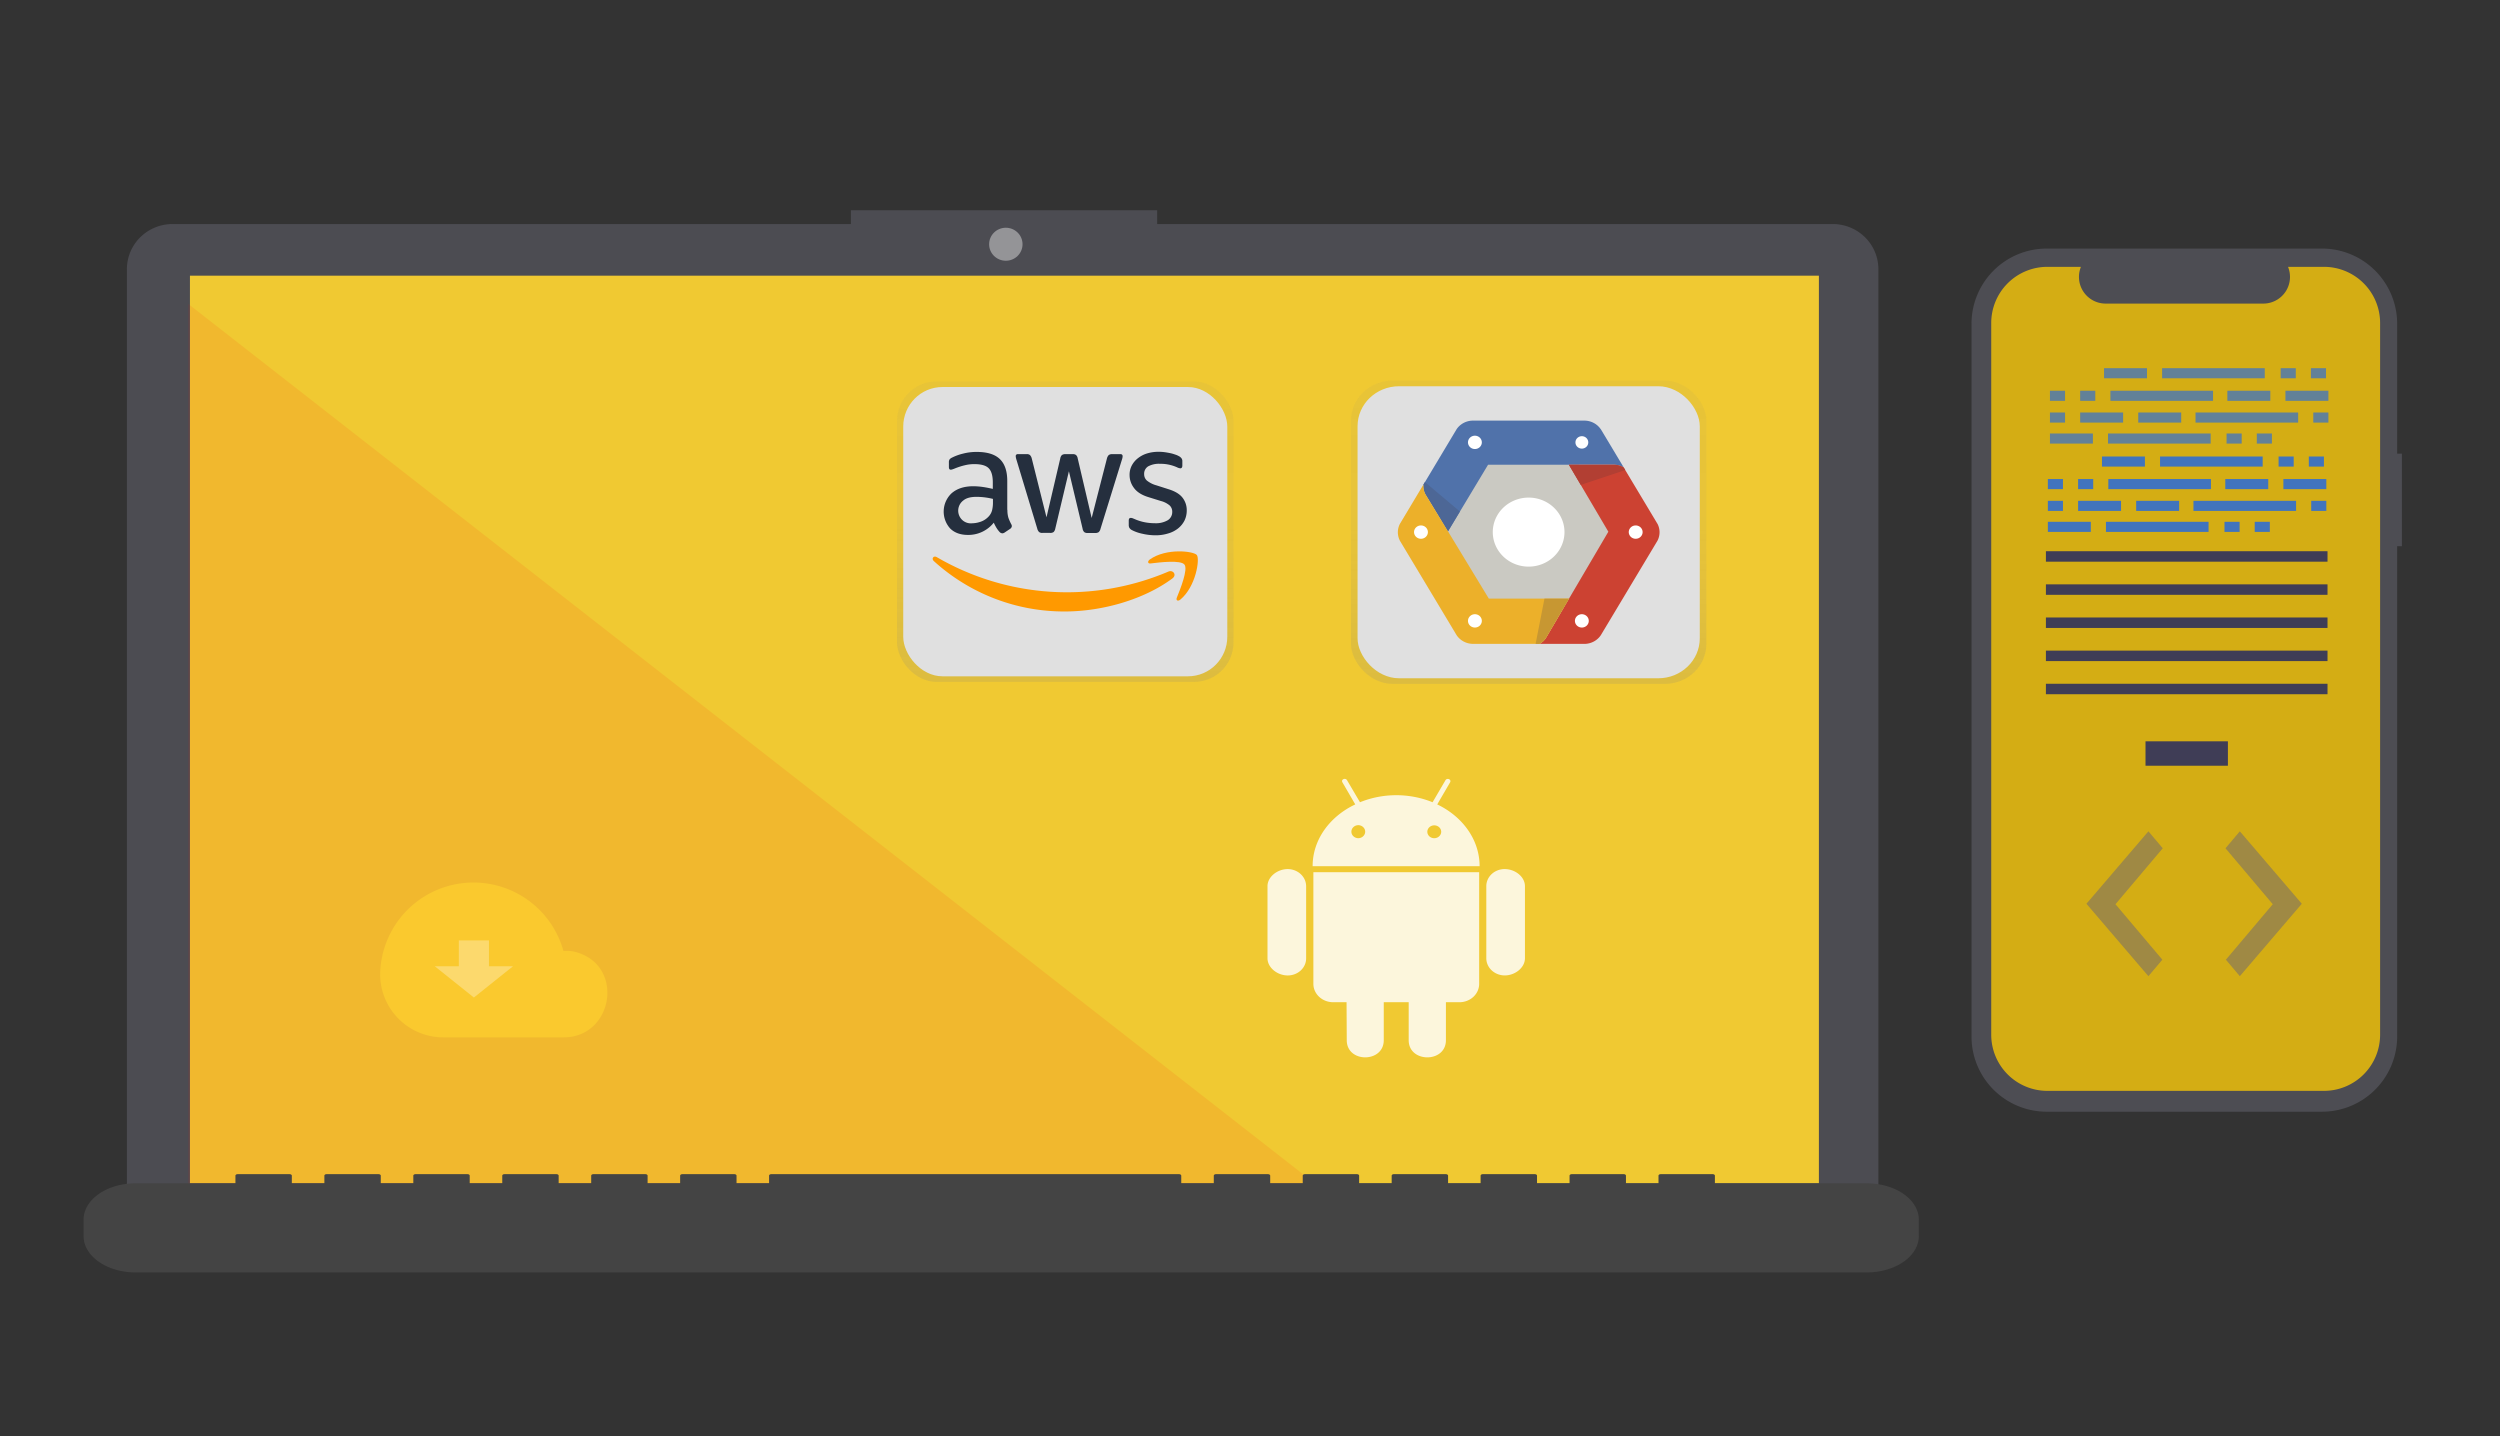 <?xml version="1.0" encoding="UTF-8" standalone="no"?>
<svg
   xmlns:dc="http://purl.org/dc/elements/1.1/"
   xmlns:cc="http://creativecommons.org/ns#"
   xmlns:rdf="http://www.w3.org/1999/02/22-rdf-syntax-ns#"
   xmlns:svg="http://www.w3.org/2000/svg"
   xmlns="http://www.w3.org/2000/svg"
   xmlns:xlink="http://www.w3.org/1999/xlink"
   xmlns:sodipodi="http://sodipodi.sourceforge.net/DTD/sodipodi-0.dtd"
   xmlns:inkscape="http://www.inkscape.org/namespaces/inkscape"
   inkscape:version="1.0 (4035a4fb49, 2020-05-01)"
   sodipodi:docname="intro.svg"
   version="1.1"
   viewBox="0 0 1139.171 654.543"
   height="654.543"
   width="1139.171"
   data-name="Layer 1"
   id="b6117b06-2b45-45bc-b789-4a82ab6612dd">
  <rect x="0" y="0" width="1139.171" height="654.543" fill="#333333" stroke="none"/>
  <defs
     id="defs89">
    <linearGradient
       id="43bfcda2-dcfb-4411-a28b-16db327cb63c"
       x1="664.42"
       y1="277"
       x2="664.42"
       y2="115"
       xlink:href="#e6219774-622b-406f-ae45-f26a74b1f5cd" />
    <linearGradient
       id="e6219774-622b-406f-ae45-f26a74b1f5cd"
       x1="477.09"
       y1="779.22"
       x2="477.09"
       y2="120.78"
       gradientUnits="userSpaceOnUse">
      <stop
         offset="0"
         stop-color="gray"
         stop-opacity="0.25"
         id="stop2" />
      <stop
         offset="0.54"
         stop-color="gray"
         stop-opacity="0.12"
         id="stop4" />
      <stop
         offset="1"
         stop-color="gray"
         stop-opacity="0.1"
         id="stop6" />
    </linearGradient>
    <linearGradient
       id="894cb520-7283-4f65-92a7-edb841614828"
       x1="773.42"
       y1="549"
       x2="773.42"
       y2="387"
       xlink:href="#e6219774-622b-406f-ae45-f26a74b1f5cd" />
  </defs>
  <sodipodi:namedview
     inkscape:current-layer="layer2"
     inkscape:window-maximized="1"
     inkscape:window-y="-8"
     inkscape:window-x="-8"
     inkscape:cy="342.22309"
     inkscape:cx="641.3891"
     inkscape:zoom="0.95946976"
     showgrid="false"
     id="namedview87"
     inkscape:window-height="1137"
     inkscape:window-width="1920"
     inkscape:pageshadow="2"
     inkscape:pageopacity="0"
     guidetolerance="10"
     gridtolerance="10"
     objecttolerance="10"
     borderopacity="1"
     bordercolor="#666666"
     pagecolor="#212121"
     inkscape:document-rotation="0" />
  <title
     id="title2">progressive_app</title>
  <g
     inkscape:groupmode="layer"
     id="layer1"
     inkscape:label="Layer 1">
    <path
       style="display:inline;stroke-width:0.909;fill:#4d4d53;fill-opacity:1"
       id="path58"
       fill="#3f3d56"
       d="m 1094.469,206.731 h -2.161 V 147.531 A 34.263,34.263 0 0 0 1058.044,113.267 H 932.621 a 34.263,34.263 0 0 0 -34.264,34.263 v 324.777 a 34.263,34.263 0 0 0 34.264,34.263 h 125.424 a 34.263,34.263 0 0 0 34.264,-34.263 V 248.871 h 2.161 z" />
    <path
       style="display:inline;fill:#ffcc00;fill-opacity:1;stroke-width:0.909;opacity:0.761"
       id="path60"
       fill="#f9a826"
       d="m 1084.538,147.177 v 324.303 a 25.588,25.588 0 0 1 -25.584,25.593 H 932.925 A 25.588,25.588 0 0 1 907.341,471.481 V 147.177 a 25.586,25.586 0 0 1 25.584,-25.584 h 15.29 a 12.155,12.155 0 0 0 11.256,16.744 h 71.854 a 12.155,12.155 0 0 0 11.257,-16.744 h 16.371 a 25.587,25.587 0 0 1 25.584,25.584 z" />
    <rect
       style="display:inline;stroke-width:0.909"
       id="rect62"
       fill="#3f3d56"
       height="11.126"
       width="37.543"
       y="337.793"
       x="977.642" />
    <rect
       style="display:inline;stroke-width:0.909"
       id="rect64"
       fill="#3f3d56"
       height="4.768"
       width="128.319"
       y="251.173"
       x="932.254" />
    <rect
       style="display:inline;stroke-width:0.909"
       id="rect66"
       fill="#3f3d56"
       height="4.768"
       width="128.319"
       y="266.272"
       x="932.254" />
    <rect
       style="display:inline;stroke-width:0.909"
       id="rect68"
       fill="#3f3d56"
       height="4.768"
       width="128.319"
       y="281.37"
       x="932.254" />
    <rect
       style="display:inline;stroke-width:0.909"
       id="rect70"
       fill="#3f3d56"
       height="4.768"
       width="128.319"
       y="296.469"
       x="932.254" />
    <rect
       style="display:inline;stroke-width:0.909"
       id="rect72"
       fill="#3f3d56"
       height="4.768"
       width="128.319"
       y="311.568"
       x="932.254" />
    <g
       style="display:inline;opacity:0.424;fill:#575785;fill-opacity:1"
       transform="matrix(0.392,0,0,0.464,544.204,328.719)"
       id="g1040">
      <polygon
         id="polygon58"
         fill="#ffd42f"
         points="535.72,417.79 519.06,401.13 447.014,472.275 519.06,543.42 535.27,527.21 480.786,472.725 "
         transform="translate(590.019,-293.19)"
         style="fill:#575785;fill-opacity:1" />
      <polygon
         id="polygon60"
         fill="#ffd42f"
         points="608.667,417.79 625.327,401.13 697.373,472.275 625.327,543.42 609.117,527.21 663.602,472.725 "
         transform="translate(590.019,-293.19)"
         style="fill:#575785;fill-opacity:1" />
    </g>
    <g
       style="display:inline;opacity:0.94"
       transform="matrix(0.658,0,0,0.643,669.982,94.608)"
       id="f3c2397c-d780-4cc6-97d8-1503d8277a2c"
       data-name="Group 13">
      <rect
         id="ad41612f-86f7-46b2-a964-3a5da7bcf3cf"
         data-name="Rectangle 55"
         x="437.407"
         y="176.363"
         width="29.752"
         height="7.163"
         fill="#3871c8" />
      <rect
         id="b9a0b375-cc2a-4c59-8850-661af54e4f62"
         data-name="Rectangle 56"
         x="559.722"
         y="176.363"
         width="10.468"
         height="7.163"
         fill="#3871c8" />
      <rect
         id="e174c2ab-9bc5-41ec-b37c-b06fbf8a9878"
         data-name="Rectangle 57"
         x="580.659"
         y="176.363"
         width="10.468"
         height="7.163"
         fill="#3871c8" />
      <rect
         id="ba2479ac-4c7d-43b4-a028-73b1e20e4002"
         data-name="Rectangle 58"
         x="477.628"
         y="176.363"
         width="71.075"
         height="7.163"
         fill="#3871c8" />
      <rect
         id="ac60ef86-00f2-480b-8171-28b6fdfc1958"
         data-name="Rectangle 59"
         x="399.941"
         y="222.644"
         width="29.752"
         height="7.163"
         fill="#3871c8" />
      <rect
         id="b3d8298d-cd65-487a-8b19-4cee946356e7"
         data-name="Rectangle 60"
         x="522.256"
         y="222.644"
         width="10.468"
         height="7.163"
         fill="#3871c8" />
      <rect
         id="ed27f15f-f0c4-4569-8330-a6688f8e356c"
         data-name="Rectangle 61"
         x="543.193"
         y="222.644"
         width="10.468"
         height="7.163"
         fill="#3871c8" />
      <rect
         id="f685c005-adaf-4d60-acda-005b037d82a6"
         data-name="Rectangle 62"
         x="440.162"
         y="222.644"
         width="71.075"
         height="7.163"
         fill="#3871c8" />
      <rect
         id="eca7c7fc-83f8-48ca-a588-6606db47af3f"
         data-name="Rectangle 63"
         x="522.807"
         y="192.341"
         width="29.752"
         height="7.163"
         fill="#3871c8" />
      <rect
         id="a71b5b2f-f8b9-481d-a301-5e3357e5fe42"
         data-name="Rectangle 64"
         x="563.028"
         y="192.341"
         width="29.752"
         height="7.163"
         fill="#3871c8" />
      <rect
         id="abb3a25a-f854-41fc-8391-e6ad9fbe2417"
         data-name="Rectangle 66"
         x="399.941"
         y="192.341"
         width="10.468"
         height="7.163"
         fill="#3871c8" />
      <rect
         id="add2b425-b775-4eb5-9c25-8c4c14f957c9"
         data-name="Rectangle 67"
         x="420.878"
         y="192.341"
         width="10.468"
         height="7.163"
         fill="#3871c8" />
      <rect
         id="b7159612-3b84-4b0b-a885-612eaab04c06"
         data-name="Rectangle 68"
         x="441.815"
         y="192.341"
         width="71.075"
         height="7.163"
         fill="#3871c8" />
      <rect
         id="edfc7301-4de5-47dc-80e2-1ae2da982d6d"
         data-name="Rectangle 69"
         x="461.099"
         y="207.768"
         width="29.752"
         height="7.163"
         fill="#3871c8" />
      <rect
         id="e1009f91-6275-4375-80fa-0d778e331fdc"
         data-name="Rectangle 70"
         x="420.878"
         y="207.768"
         width="29.752"
         height="7.163"
         fill="#3871c8" />
      <rect
         id="a060fb9f-1f1a-4862-9a69-16dd49199e18"
         data-name="Rectangle 71"
         x="399.941"
         y="207.768"
         width="10.468"
         height="7.163"
         fill="#3871c8" />
      <rect
         id="b6754d5f-104f-449c-b9a9-cf9ac82bf5fe"
         data-name="Rectangle 73"
         x="582.312"
         y="207.768"
         width="10.468"
         height="7.163"
         fill="#3871c8" />
      <rect
         id="e6ed1ccd-2cfd-450f-a339-07df3a1ee6bb"
         data-name="Rectangle 74"
         x="500.768"
         y="207.768"
         width="71.075"
         height="7.163"
         fill="#3871c8" />
    </g>
    <g
       style="display:inline;opacity:0.731"
       data-name="Group 13"
       id="f3c2397c-d780-4cc6-97d8-1503d8277a2c-7"
       transform="matrix(0.658,0,0,0.643,670.929,54.366)">
      <rect
         fill="#3871c8"
         height="7.163"
         width="29.752"
         y="176.363"
         x="437.407"
         data-name="Rectangle 55"
         id="ad41612f-86f7-46b2-a964-3a5da7bcf3cf-2" />
      <rect
         fill="#3871c8"
         height="7.163"
         width="10.468"
         y="176.363"
         x="559.722"
         data-name="Rectangle 56"
         id="b9a0b375-cc2a-4c59-8850-661af54e4f62-7" />
      <rect
         fill="#3871c8"
         height="7.163"
         width="10.468"
         y="176.363"
         x="580.659"
         data-name="Rectangle 57"
         id="e174c2ab-9bc5-41ec-b37c-b06fbf8a9878-6" />
      <rect
         fill="#3871c8"
         height="7.163"
         width="71.075"
         y="176.363"
         x="477.628"
         data-name="Rectangle 58"
         id="ba2479ac-4c7d-43b4-a028-73b1e20e4002-2" />
      <rect
         fill="#3871c8"
         height="7.163"
         width="29.752"
         y="222.644"
         x="399.941"
         data-name="Rectangle 59"
         id="ac60ef86-00f2-480b-8171-28b6fdfc1958-6" />
      <rect
         fill="#3871c8"
         height="7.163"
         width="10.468"
         y="222.644"
         x="522.256"
         data-name="Rectangle 60"
         id="b3d8298d-cd65-487a-8b19-4cee946356e7-1" />
      <rect
         fill="#3871c8"
         height="7.163"
         width="10.468"
         y="222.644"
         x="543.193"
         data-name="Rectangle 61"
         id="ed27f15f-f0c4-4569-8330-a6688f8e356c-9" />
      <rect
         fill="#3871c8"
         height="7.163"
         width="71.075"
         y="222.644"
         x="440.162"
         data-name="Rectangle 62"
         id="f685c005-adaf-4d60-acda-005b037d82a6-3" />
      <rect
         fill="#3871c8"
         height="7.163"
         width="29.752"
         y="192.341"
         x="522.807"
         data-name="Rectangle 63"
         id="eca7c7fc-83f8-48ca-a588-6606db47af3f-9" />
      <rect
         fill="#3871c8"
         height="7.163"
         width="29.752"
         y="192.341"
         x="563.028"
         data-name="Rectangle 64"
         id="a71b5b2f-f8b9-481d-a301-5e3357e5fe42-9" />
      <rect
         fill="#3871c8"
         height="7.163"
         width="10.468"
         y="192.341"
         x="399.941"
         data-name="Rectangle 66"
         id="abb3a25a-f854-41fc-8391-e6ad9fbe2417-8" />
      <rect
         fill="#3871c8"
         height="7.163"
         width="10.468"
         y="192.341"
         x="420.878"
         data-name="Rectangle 67"
         id="add2b425-b775-4eb5-9c25-8c4c14f957c9-8" />
      <rect
         fill="#3871c8"
         height="7.163"
         width="71.075"
         y="192.341"
         x="441.815"
         data-name="Rectangle 68"
         id="b7159612-3b84-4b0b-a885-612eaab04c06-7" />
      <rect
         fill="#3871c8"
         height="7.163"
         width="29.752"
         y="207.768"
         x="461.099"
         data-name="Rectangle 69"
         id="edfc7301-4de5-47dc-80e2-1ae2da982d6d-8" />
      <rect
         fill="#3871c8"
         height="7.163"
         width="29.752"
         y="207.768"
         x="420.878"
         data-name="Rectangle 70"
         id="e1009f91-6275-4375-80fa-0d778e331fdc-8" />
      <rect
         fill="#3871c8"
         height="7.163"
         width="10.468"
         y="207.768"
         x="399.941"
         data-name="Rectangle 71"
         id="a060fb9f-1f1a-4862-9a69-16dd49199e18-4" />
      <rect
         fill="#3871c8"
         height="7.163"
         width="10.468"
         y="207.768"
         x="582.312"
         data-name="Rectangle 73"
         id="b6754d5f-104f-449c-b9a9-cf9ac82bf5fe-4" />
      <rect
         fill="#3871c8"
         height="7.163"
         width="71.075"
         y="207.768"
         x="500.768"
         data-name="Rectangle 74"
         id="e6ed1ccd-2cfd-450f-a339-07df3a1ee6bb-5" />
    </g>
  </g>
  <g
     inkscape:groupmode="layer"
     id="layer2"
     inkscape:label="Layer 2">
    <rect
       style="display:inline;stroke-width:1.176"
       x="86.551"
       y="125.616"
       width="742.265"
       height="413.582"
       fill="#ffd42f"
       id="rect12" />
    <path
       style="display:inline;stroke-width:1.176;fill:#4c4c52;fill-opacity:1"
       id="path10"
       fill="#3f3d56"
       d="M 835.1,102.086 H 527.294 V 95.82 H 387.723 v 6.266 H 78.649 a 20.821,20.566 0 0 0 -20.821,20.566 V 538.967 a 20.821,20.566 0 0 0 20.821,20.566 H 835.1 A 20.821,20.566 0 0 0 855.921,538.967 V 122.652 a 20.821,20.566 0 0 0 -20.821,-20.566 z" />
    <rect
       style="display:inline;stroke-width:1.176;fill:#ffd42f;fill-opacity:1;opacity:0.913"
       x="86.551"
       y="125.616"
       width="742.265"
       height="413.582"
       fill="#ffd42f"
       id="rect12-3" />
    <ellipse
       ry="7.52"
       rx="7.613"
       style="display:inline;stroke-width:1.176;fill:#ffffff;opacity:0.401"
       id="circle14"
       fill="#f9a826"
       cy="111.294"
       cx="458.325" />
    <polygon
       style="display:inline;fill:#ff0000;opacity:0.085"
       transform="matrix(1.183,0,0,1.169,26.107,80.289)"
       id="polygon16"
       opacity="0.1"
       points="50.406,403.667 50.406,49.754 498.374,403.667 " />
    <path
       style="display:inline;stroke-width:0.944;fill:#444444;fill-opacity:1"
       id="path36"
       fill="#3f3d56"
       d="m 850.62,539.199 h -69.194 v -3.48 a 0.988,0.69 0 0 0 -0.989,-0.69 h -23.724 a 0.988,0.69 0 0 0 -0.988,0.69 v 3.48 h -14.827 v -3.48 a 0.988,0.69 0 0 0 -0.988,-0.69 h -23.724 a 0.988,0.69 0 0 0 -0.988,0.69 v 3.48 H 700.37 v -3.48 a 0.988,0.69 0 0 0 -0.988,-0.69 h -23.724 a 0.988,0.69 0 0 0 -0.989,0.69 v 3.48 h -14.827 v -3.48 a 0.988,0.69 0 0 0 -0.989,-0.69 h -23.724 a 0.988,0.69 0 0 0 -0.988,0.69 v 3.48 h -14.827 v -3.48 a 0.988,0.69 0 0 0 -0.988,-0.69 h -23.724 a 0.988,0.69 0 0 0 -0.988,0.69 v 3.48 h -14.827 v -3.48 a 0.988,0.69 0 0 0 -0.988,-0.69 h -23.724 a 0.988,0.69 0 0 0 -0.988,0.69 v 3.48 h -14.827 v -3.48 a 0.988,0.69 0 0 0 -0.988,-0.69 H 351.433 a 0.988,0.69 0 0 0 -0.988,0.69 v 3.48 h -14.827 v -3.48 a 0.988,0.69 0 0 0 -0.988,-0.69 h -23.724 a 0.988,0.69 0 0 0 -0.988,0.69 v 3.48 h -14.827 v -3.48 a 0.988,0.69 0 0 0 -0.989,-0.69 h -23.724 a 0.988,0.69 0 0 0 -0.988,0.69 v 3.48 h -14.827 v -3.48 a 0.988,0.69 0 0 0 -0.988,-0.69 h -23.724 a 0.988,0.69 0 0 0 -0.989,0.69 v 3.48 h -14.827 v -3.48 a 0.988,0.69 0 0 0 -0.988,-0.69 h -23.724 a 0.988,0.69 0 0 0 -0.989,0.69 v 3.48 h -14.827 v -3.48 a 0.988,0.69 0 0 0 -0.988,-0.69 H 148.793 a 0.988,0.69 0 0 0 -0.988,0.69 v 3.48 h -14.827 v -3.48 a 0.988,0.69 0 0 0 -0.988,-0.69 h -23.724 a 0.988,0.69 0 0 0 -0.988,0.69 v 3.48 H 61.806 a 23.724,16.558 0 0 0 -23.724,16.558 v 7.487 a 23.724,16.558 0 0 0 23.724,16.558 H 850.62 a 23.724,16.558 0 0 0 23.724,-16.558 v -7.487 a 23.724,16.558 0 0 0 -23.724,-16.558 z" />
    <g
       style="display:inline"
       transform="matrix(0.886,0,0,0.853,-346.901,155.408)"
       id="g986">
      <g
         id="g84"
         opacity="0.7"
         transform="translate(513.309,-93.86)">
        <rect
           id="rect82"
           fill="url(#43bfcda2-dcfb-4411-a28b-16db327cb63c)"
           ry="21.34"
           rx="21.34"
           height="162"
           width="182.77"
           y="115"
           x="573.04"
           style="fill:url(#43bfcda2-dcfb-4411-a28b-16db327cb63c)" />
      </g>
      <rect
         id="rect86"
         fill="#e0e0e0"
         ry="21.34"
         rx="21.34"
         height="156"
         width="176"
         y="24.14"
         x="1089.729" />
      <path
         id="path88"
         fill="#cac9c2"
         d="m 1153.239,142.77 -23.66,-41 23.66,-41 h 47.31 l 23.66,41 -23.66,41 h -47.31" />
      <path
         id="path90"
         fill="#ffffff"
         d="m 1177.709,120.5 a 18.44,18.44 0 1 1 18.44,-18.44 18.46,18.46 0 0 1 -18.44,18.44" />
      <path
         id="path92"
         fill="#5072aa"
         d="m 1214.789,47.08 a 10.13,10.13 0 0 0 -7.91,-4.57 h -58.3 a 10.13,10.13 0 0 0 -7.91,4.57 l -17,29.5 a 9.69,9.69 0 0 0 1.06,5.35 l 11.53,19.71 20.58,-35.56 h 65.06 a 9.5,9.5 0 0 1 4.76,1.5 l -11.84,-20.51" />
      <path
         id="path94"
         fill="#4d6796"
         d="m 1124.379,75.3 -0.75,1.29 a 9.7,9.7 0 0 0 1.06,5.35 l 11.53,19.71 6.13,-10.6 -18,-15.76" />
      <path
         id="path96"
         fill="#ffffff"
         d="m 1150.079,57.68 a 3.56,3.56 0 1 1 3.56,-3.56 3.56,3.56 0 0 1 -3.56,3.56 m 58.3,-3.56 a 3.295,3.295 0 1 1 -6.59,0.08 c 0,0 0,-0.06 0,-0.08 a 3.295,3.295 0 0 1 6.59,0 z" />
      <path
         id="path98"
         fill="#cc4232"
         d="m 1243.929,97.57 -17.31,-30 a 9.5,9.5 0 0 0 -4.76,-1.5 h -23.45 l 20.3,35.78 -32.12,56.75 a 9.28,9.28 0 0 1 -3.3,3.16 h 23.6 a 10.13,10.13 0 0 0 7.91,-4.57 l 29.15,-50.49 a 10.12,10.12 0 0 0 0,-9.13" />
      <path
         id="path100"
         fill="#b23f33"
         d="m 1227.409,68.94 -0.78,-1.35 a 9.49,9.49 0 0 0 -4.76,-1.5 h -23.46 l 6.11,10.76 22.89,-7.92" />
      <path
         id="path102"
         fill="#ffffff"
         d="m 1205.079,153.04 a 3.56,3.56 0 1 1 3.56,-3.56 3.56,3.56 0 0 1 -3.56,3.56 m 27.69,-47.42 a 3.56,3.56 0 1 1 3.56,-3.56 3.56,3.56 0 0 1 -3.56,3.56" />
      <path
         id="path104"
         fill="#ecb02a"
         d="m 1157.259,137.62 -32.55,-55.68 a 9.7,9.7 0 0 1 -1.06,-5.35 l -12.11,21 a 10.13,10.13 0 0 0 0,9.13 l 29.17,50.47 a 10.13,10.13 0 0 0 7.91,4.56 h 34.69 a 9.28,9.28 0 0 0 3.3,-3.16 l 11.88,-21 h -41.23" />
      <path
         id="path106"
         fill="#c79732"
         d="m 1181.299,161.76 h 2 a 9.27,9.27 0 0 0 3.3,-3.16 l 11.88,-21 h -12.63 l -4.55,24.14" />
      <path
         id="path108"
         fill="#ffffff"
         d="m 1150.079,153.04 a 3.56,3.56 0 1 1 3.56,-3.56 3.56,3.56 0 0 1 -3.56,3.56 m -27.74,-47.42 a 3.56,3.56 0 1 1 3.56,-3.56 3.56,3.56 0 0 1 -3.56,3.56" />
    </g>
    <g
       style="display:inline"
       transform="matrix(0.839,0,0,0.845,-196.654,191.62)"
       id="g1016">
      <g
         id="g72"
         opacity="0.7"
         transform="translate(39.524,-408.071)">
        <rect
           id="rect70-4"
           fill="url(#894cb520-7283-4f65-92a7-edb841614828)"
           ry="21.34"
           rx="21.34"
           height="162"
           width="182.77"
           y="387"
           x="682.04"
           style="fill:url(#894cb520-7283-4f65-92a7-edb841614828)" />
      </g>
      <rect
         id="rect74-9"
         fill="#e0e0e0"
         ry="21.34"
         rx="21.34"
         height="156"
         width="176"
         y="-18.071"
         x="724.944" />
      <path
         id="path76-5"
         fill="#252f3e"
         d="m 781.524,48.149 a 14.49,14.49 0 0 0 0.53,4.26 25.64,25.64 0 0 0 1.53,3.45 2.08,2.08 0 0 1 0.34,1.1 1.9,1.9 0 0 1 -0.91,1.44 l -3,2 a 2.3,2.3 0 0 1 -1.25,0.43 2.2,2.2 0 0 1 -1.44,-0.67 14.82,14.82 0 0 1 -1.72,-2.25 c -0.48,-0.81 -1,-1.72 -1.48,-2.83 a 17.69,17.69 0 0 1 -14.08,6.61 c -4,0 -7.23,-1.15 -9.58,-3.45 a 13.51,13.51 0 0 1 0.81,-19.06 c 2.92,-2.49 6.8,-3.74 11.73,-3.74 a 37.92,37.92 0 0 1 5.08,0.38 c 1.77,0.24 3.59,0.62 5.51,1.05 v -3.5 c 0,-3.64 -0.77,-6.18 -2.25,-7.66 -1.48,-1.48 -4.12,-2.2 -7.81,-2.2 a 21.79,21.79 0 0 0 -5.17,0.62 38.16,38.16 0 0 0 -5.17,1.63 13.74,13.74 0 0 1 -1.68,0.62 2.94,2.94 0 0 1 -0.77,0.14 c -0.67,0 -1,-0.48 -1,-1.48 v -2.35 a 3,3 0 0 1 0.34,-1.68 3.59,3.59 0 0 1 1.34,-1 27.57,27.57 0 0 1 6,-2.16 29,29 0 0 1 7.47,-0.91 c 5.7,0 9.87,1.29 12.55,3.88 2.68,2.59 4,6.51 4,11.78 v 15.55 z m -19.44,7.28 a 15.52,15.52 0 0 0 4.93,-0.86 10.67,10.67 0 0 0 4.55,-3.07 7.6,7.6 0 0 0 1.63,-3.07 17.19,17.19 0 0 0 0.48,-4.17 v -2 a 40,40 0 0 0 -4.41,-0.81 36.09,36.09 0 0 0 -4.5,-0.29 c -3.21,0 -5.56,0.62 -7.14,1.92 a 6.84,6.84 0 0 0 4.45,12.36 z m 38.46,5.17 a 2.67,2.67 0 0 1 -1.82,-0.48 3.9,3.9 0 0 1 -1,-1.87 l -11.25,-37 a 8.39,8.39 0 0 1 -0.43,-1.92 1.05,1.05 0 0 1 1.15,-1.2 h 4.69 a 2.65,2.65 0 0 1 1.87,0.48 3.92,3.92 0 0 1 1,1.87 l 8,31.71 7.47,-31.71 a 3.36,3.36 0 0 1 0.91,-1.87 3.29,3.29 0 0 1 1.92,-0.48 h 3.83 a 2.88,2.88 0 0 1 1.92,0.48 3.23,3.23 0 0 1 0.91,1.87 l 7.57,32.09 8.29,-32.09 a 4.11,4.11 0 0 1 1,-1.87 3.12,3.12 0 0 1 1.87,-0.48 h 4.45 a 1.06,1.06 0 0 1 1.2,1.2 4.78,4.78 0 0 1 -0.1,0.77 6.81,6.81 0 0 1 -0.34,1.2 l -11.54,37 a 3.67,3.67 0 0 1 -1,1.87 3.06,3.06 0 0 1 -1.82,0.48 h -4.12 a 2.88,2.88 0 0 1 -1.92,-0.48 3.4,3.4 0 0 1 -0.91,-1.92 l -7.42,-30.89 -7.38,30.84 a 3.74,3.74 0 0 1 -0.91,1.92 3,3 0 0 1 -1.92,0.48 z m 61.54,1.29 a 31.69,31.69 0 0 1 -7.38,-0.86 21.79,21.79 0 0 1 -5.51,-1.92 3.45,3.45 0 0 1 -1.48,-1.34 3.38,3.38 0 0 1 -0.29,-1.34 v -2.44 c 0,-1 0.38,-1.48 1.1,-1.48 a 2.71,2.71 0 0 1 0.86,0.14 c 0.29,0.1 0.72,0.29 1.2,0.48 a 26.05,26.05 0 0 0 5.27,1.68 28.76,28.76 0 0 0 5.7,0.57 12.92,12.92 0 0 0 7,-1.58 5.16,5.16 0 0 0 2.49,-4.55 4.66,4.66 0 0 0 -1.29,-3.35 12,12 0 0 0 -4.84,-2.49 l -6.99,-2.16 c -3.5,-1.1 -6.08,-2.73 -7.66,-4.89 a 11.41,11.41 0 0 1 -2.39,-6.94 10.66,10.66 0 0 1 1.29,-5.32 12.31,12.31 0 0 1 3.45,-3.93 15.2,15.2 0 0 1 5,-2.49 20.87,20.87 0 0 1 6,-0.81 24,24 0 0 1 3.21,0.19 c 1.1,0.14 2.11,0.34 3.11,0.53 1,0.19 1.87,0.48 2.73,0.77 a 10.45,10.45 0 0 1 2,0.86 4.14,4.14 0 0 1 1.44,1.2 2.58,2.58 0 0 1 0.43,1.58 v 2.25 c 0,1 -0.38,1.53 -1.1,1.53 a 5,5 0 0 1 -1.82,-0.57 21.91,21.91 0 0 0 -9.2,-1.87 12.36,12.36 0 0 0 -6.37,1.34 4.62,4.62 0 0 0 -2.25,4.26 4.52,4.52 0 0 0 1.44,3.4 14.31,14.31 0 0 0 5.27,2.63 l 6.8,2.16 c 3.45,1.1 5.94,2.63 7.42,4.6 a 10.84,10.84 0 0 1 2.2,6.71 12.31,12.31 0 0 1 -1.25,5.56 12.88,12.88 0 0 1 -3.5,4.21 15.44,15.44 0 0 1 -5.32,2.68 22.77,22.77 0 0 1 -6.85,1 z" />
      <path
         id="path78-5"
         fill="#ff9900"
         d="m 871.134,85.149 c -15.76,11.64 -38.65,17.82 -58.33,17.82 a 105.53,105.53 0 0 1 -71.22,-27.16 c -1.48,-1.34 -0.14,-3.16 1.63,-2.11 a 141.44,141.44 0 0 0 125.62,7.81 c 2.63,-1.2 4.89,1.72 2.3,3.64 z" />
      <path
         id="path80"
         fill="#ff9900"
         d="m 877.694,77.699 c -2,-2.59 -13.31,-1.25 -18.44,-0.62 -1.53,0.19 -1.77,-1.15 -0.38,-2.16 9,-6.32 23.8,-4.5 25.53,-2.39 1.73,2.11 -0.48,17 -8.91,24 -1.29,1.1 -2.54,0.53 -2,-0.91 1.95,-4.71 6.21,-15.39 4.2,-17.92 z" />
    </g>
    <path
       d="m 173.273,442.277 a 42.541,42.54 0 0 1 83.467,-8.969 c 0.515,-0.018 1.03,-0.039 1.55,-0.039 a 16.7,16.699 0 0 1 5.213,0.887 c 21.161,6.948 15.589,38.541 -6.684,38.541 h -54.738 a 28.775,28.774 0 0 1 -28.838,-29.792 q 0.013,-0.313 0.03,-0.627 z"
       fill="#ffd42f"
       id="path30"
       style="stroke-width:0.945;opacity:0.608" />
    <polygon
       points="457.438,377.377 463.877,366.224 470.316,355.07 462.397,355.07 462.397,336.649 452.478,336.649 452.478,355.07 444.559,355.07 450.998,366.224 "
       fill="#ffffff"
       id="polygon32"
       transform="matrix(1.385,0,0,0.639,-417.614,213.397)"
       style="opacity:0.304" />
    <path
       style="display:inline;stroke-width:0.467;opacity:0.828"
       d="m 595.164,403.807 v 32.823 a 8.37,7.765 0 0 1 -8.399,7.851 c -4.672,0 -9.208,-3.512 -9.208,-7.851 v -32.823 c 0,-4.281 4.522,-7.792 9.208,-7.792 a 8.433,7.824 0 0 1 8.399,7.792 z m 3.3,44.487 a 9.019,8.368 0 0 0 9.039,8.386 h 6.078 l 0.092,17.316 c 0,10.454 16.861,10.373 16.861,0 v -17.311 h 11.36 v 17.316 c 0,10.4 16.963,10.427 16.963,0 v -17.316 h 6.17 a 9.01,8.359 0 0 0 8.981,-8.386 v -50.854 h -75.543 z m 75.747,-53.583 h -76.091 c 0,-12.14 7.817,-22.671 19.425,-28.165 l -5.816,-10.004 c -0.853,-1.389 1.313,-2.248 2.045,-1.075 l 5.927,10.09 a 41.264,38.282 0 0 1 33.078,0 l 5.893,-10.058 c 0.766,-1.219 2.908,-0.31 2.045,1.075 l -5.816,9.973 c 11.491,5.495 19.309,16.039 19.309,28.165 z m -52.139,-15.737 a 3.208,2.977 0 0 0 -3.208,-2.977 3.208,2.977 0 0 0 0,5.949 3.208,2.977 0 0 0 3.208,-2.963 z m 34.638,0 a 3.16,2.932 0 1 0 -3.116,2.977 3.189,2.959 0 0 0 3.116,-2.968 z m 28.953,17.032 a 8.375,7.77 0 0 0 -8.399,7.792 v 32.823 a 8.428,7.819 0 0 0 8.399,7.851 c 4.706,0 9.208,-3.512 9.208,-7.851 V 403.798 c -0.015,-4.352 -4.536,-7.783 -9.208,-7.783 z"
       fill="#ffffff"
       id="path76" />
  </g>
</svg>
